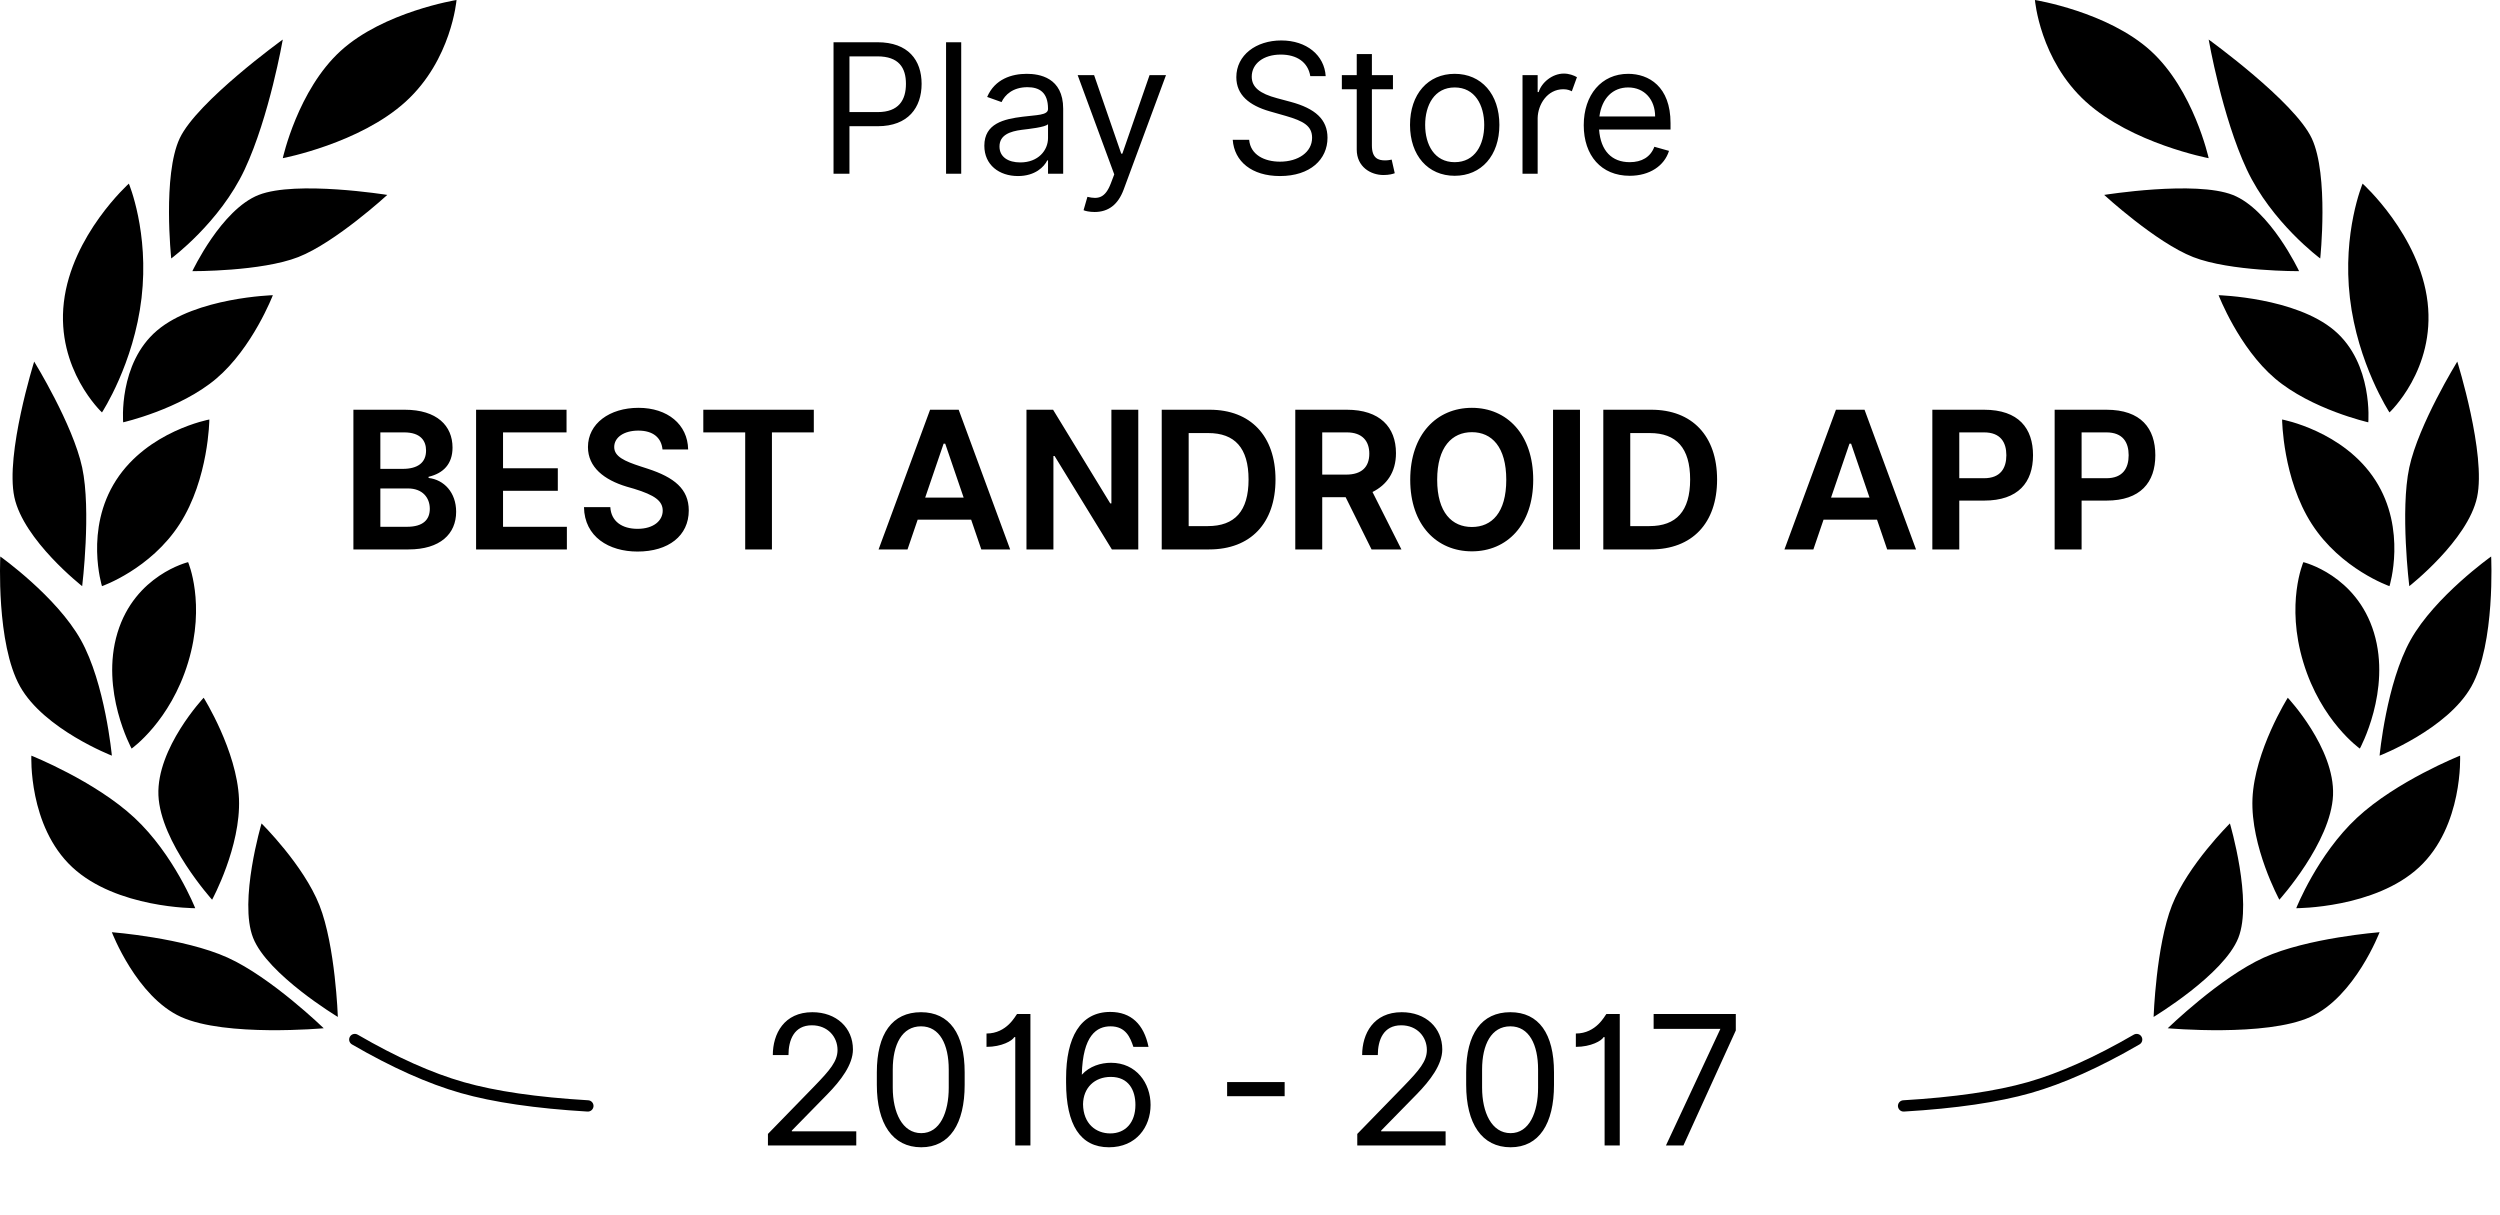 <svg width="177" height="86" viewBox="0 0 177 86" fill="black" xmlns="http://www.w3.org/2000/svg">
<path fill-rule="evenodd" clip-rule="evenodd" d="M24.123 3.6C21.08 6.37 20.021 11.199 20.021 11.199C20.021 11.199 25.47 10.16 28.72 7.199C31.974 4.239 32.322 0 32.322 0C32.322 0 27.166 0.83 24.123 3.6ZM18.318 13.8C15.67 14.838 13.619 19.199 13.619 19.199C13.619 19.199 18.494 19.227 21.119 18.2C23.748 17.172 27.42 13.8 27.42 13.8C27.42 13.8 20.97 12.763 18.318 13.8ZM7.22 29.2C7.22 29.2 3.963 26.168 4.521 21.4C5.08 16.632 9.123 13 9.123 13C9.123 13 10.568 16.438 10.021 21.1C9.474 25.763 7.22 29.2 7.22 29.2ZM1.017 35.199C1.67 38.252 5.818 41.5 5.818 41.5C5.818 41.5 6.47 36.145 5.818 33.1C5.166 30.055 2.42 25.6 2.42 25.6C2.42 25.6 0.365 32.147 1.017 35.199ZM7.92 53.5C7.92 53.5 3.123 51.638 1.42 48.601C-0.284 45.562 0.021 39.4 0.021 39.4C0.021 39.4 3.998 42.226 5.72 45.3C7.443 48.374 7.92 53.5 7.92 53.5ZM17.92 66.399C18.943 69.003 23.92 71.999 23.92 71.999C23.92 71.999 23.748 66.964 22.619 64.1C21.49 61.234 18.517 58.3 18.517 58.3C18.517 58.3 16.892 63.797 17.92 66.399ZM13.822 64.301C13.822 64.301 12.322 60.508 9.521 57.9C6.72 55.293 2.22 53.5 2.22 53.5C2.22 53.5 1.99 58.485 5.119 61.4C8.252 64.314 13.822 64.301 13.822 64.301ZM17.322 12C15.568 15.75 12.123 18.3 12.123 18.3C12.123 18.3 11.502 12.41 12.72 9.8C13.943 7.189 20.021 2.8 20.021 2.8C20.021 2.8 19.076 8.25 17.322 12ZM8.72 29.9C8.72 29.9 8.361 25.743 11.119 23.4C13.877 21.058 19.318 20.9 19.318 20.9C19.318 20.9 17.888 24.619 15.318 26.801C12.752 28.981 8.72 29.9 8.72 29.9ZM8.22 34C5.97 37.492 7.22 41.5 7.22 41.5C7.22 41.5 10.658 40.303 12.72 37.1C14.783 33.897 14.822 29.7 14.822 29.7C14.822 29.7 10.47 30.507 8.22 34ZM9.318 53C9.318 53 7.076 48.898 8.318 44.8C9.56 40.701 13.318 39.8 13.318 39.8C13.318 39.8 14.584 42.728 13.318 46.899C12.056 51.071 9.318 53 9.318 53ZM11.216 56.301C11.357 59.642 15.017 63.7 15.017 63.7C15.017 63.7 17.06 59.944 16.92 56.55C16.775 53.156 14.42 49.4 14.42 49.4C14.42 49.4 11.08 52.959 11.216 56.301ZM22.92 72.8C22.92 72.8 19.216 69.204 16.119 67.8C13.021 66.397 7.92 66 7.92 66C7.92 66 9.662 70.568 12.818 72C15.974 73.431 22.92 72.8 22.92 72.8ZM24.775 73.398C24.662 73.59 24.728 73.834 24.92 73.945C27.736 75.579 30.299 76.726 32.611 77.385C34.92 78.042 37.916 78.48 41.595 78.699C41.818 78.712 42.005 78.544 42.021 78.323C42.033 78.103 41.865 77.913 41.646 77.9C38.017 77.685 35.076 77.255 32.83 76.615C30.588 75.976 28.084 74.856 25.322 73.253C25.131 73.143 24.884 73.207 24.775 73.398Z"/>
<path fill-rule="evenodd" clip-rule="evenodd" d="M24.123 3.6C21.08 6.37 20.021 11.199 20.021 11.199C20.021 11.199 25.47 10.16 28.72 7.199C31.974 4.239 32.322 0 32.322 0C32.322 0 27.166 0.83 24.123 3.6ZM18.318 13.8C15.67 14.838 13.619 19.199 13.619 19.199C13.619 19.199 18.494 19.227 21.119 18.2C23.748 17.172 27.42 13.8 27.42 13.8C27.42 13.8 20.97 12.763 18.318 13.8ZM7.22 29.2C7.22 29.2 3.963 26.168 4.521 21.4C5.08 16.632 9.123 13 9.123 13C9.123 13 10.568 16.438 10.021 21.1C9.474 25.763 7.22 29.2 7.22 29.2ZM1.017 35.199C1.67 38.252 5.818 41.5 5.818 41.5C5.818 41.5 6.47 36.145 5.818 33.1C5.166 30.055 2.42 25.6 2.42 25.6C2.42 25.6 0.365 32.147 1.017 35.199ZM7.92 53.5C7.92 53.5 3.123 51.638 1.42 48.601C-0.284 45.562 0.021 39.4 0.021 39.4C0.021 39.4 3.998 42.226 5.72 45.3C7.443 48.374 7.92 53.5 7.92 53.5ZM17.92 66.399C18.943 69.003 23.92 71.999 23.92 71.999C23.92 71.999 23.748 66.964 22.619 64.1C21.49 61.234 18.517 58.3 18.517 58.3C18.517 58.3 16.892 63.797 17.92 66.399ZM13.822 64.301C13.822 64.301 12.322 60.508 9.521 57.9C6.72 55.293 2.22 53.5 2.22 53.5C2.22 53.5 1.99 58.485 5.119 61.4C8.252 64.314 13.822 64.301 13.822 64.301ZM17.322 12C15.568 15.75 12.123 18.3 12.123 18.3C12.123 18.3 11.502 12.41 12.72 9.8C13.943 7.189 20.021 2.8 20.021 2.8C20.021 2.8 19.076 8.25 17.322 12ZM8.72 29.9C8.72 29.9 8.361 25.743 11.119 23.4C13.877 21.058 19.318 20.9 19.318 20.9C19.318 20.9 17.888 24.619 15.318 26.801C12.752 28.981 8.72 29.9 8.72 29.9ZM8.22 34C5.97 37.492 7.22 41.5 7.22 41.5C7.22 41.5 10.658 40.303 12.72 37.1C14.783 33.897 14.822 29.7 14.822 29.7C14.822 29.7 10.47 30.507 8.22 34ZM9.318 53C9.318 53 7.076 48.898 8.318 44.8C9.56 40.701 13.318 39.8 13.318 39.8C13.318 39.8 14.584 42.728 13.318 46.899C12.056 51.071 9.318 53 9.318 53ZM11.216 56.301C11.357 59.642 15.017 63.7 15.017 63.7C15.017 63.7 17.06 59.944 16.92 56.55C16.775 53.156 14.42 49.4 14.42 49.4C14.42 49.4 11.08 52.959 11.216 56.301ZM22.92 72.8C22.92 72.8 19.216 69.204 16.119 67.8C13.021 66.397 7.92 66 7.92 66C7.92 66 9.662 70.568 12.818 72C15.974 73.431 22.92 72.8 22.92 72.8ZM24.775 73.398C24.662 73.59 24.728 73.834 24.92 73.945C27.736 75.579 30.299 76.726 32.611 77.385C34.92 78.042 37.916 78.48 41.595 78.699C41.818 78.712 42.005 78.544 42.021 78.323C42.033 78.103 41.865 77.913 41.646 77.9C38.017 77.685 35.076 77.255 32.83 76.615C30.588 75.976 28.084 74.856 25.322 73.253C25.131 73.143 24.884 73.207 24.775 73.398Z" transform="translate(176.395) scale(-1 1)"/>
<path d="M6.904 13C9.149 13 10.275 11.899 10.275 10.334C10.275 8.967 9.415 8.064 8.323 7.939V7.857C9.376 7.61 10.019 6.944 10.019 5.789C10.019 4.249 8.922 3.109 6.633 3.109H3.001V13H6.904ZM4.909 4.713H6.59C7.763 4.713 8.145 5.311 8.145 5.997C8.145 6.847 7.57 7.296 6.488 7.296H4.909V4.713ZM8.41 10.122C8.41 10.889 7.942 11.397 6.788 11.397H4.909V8.682H6.86C7.903 8.682 8.41 9.344 8.41 10.122ZM18.115 11.397H13.595V8.851H17.473V7.253H13.595V4.713H18.091V3.109H11.687V13H18.115V11.397ZM24.885 5.92H26.701C26.667 4.147 25.243 2.974 23.185 2.974C21.137 2.974 19.607 4.089 19.607 5.751C19.607 7.176 20.746 8.074 22.355 8.557L22.876 8.707C24.339 9.156 24.9 9.566 24.9 10.257C24.9 10.957 24.262 11.541 23.118 11.541C22.031 11.541 21.248 11.02 21.191 10.006H19.326C19.36 12.111 21.094 13.15 23.118 13.15C25.305 13.15 26.745 12.034 26.745 10.242C26.745 8.711 25.701 7.895 23.842 7.287L23.335 7.122C22.195 6.751 21.466 6.422 21.466 5.751C21.466 5.06 22.161 4.587 23.175 4.587C24.214 4.587 24.803 5.084 24.885 5.92ZM35.598 3.109H27.774V4.713H30.74V13H32.633V4.713H35.598V3.109ZM42.232 13L42.951 10.894H46.738L47.457 13H49.5L45.854 3.109H43.83L40.184 13H42.232ZM44.786 5.514H44.902L46.206 9.33H43.483L44.786 5.514ZM58.57 3.109H56.667V9.74H56.585L52.538 3.109H50.654V13H52.562V6.384H52.644L56.701 13H58.57V3.109ZM63.587 13C66.523 13 68.286 11.141 68.286 8.05C68.286 4.964 66.523 3.109 63.63 3.109H60.23V13H63.587ZM63.524 4.761C65.398 4.761 66.378 5.809 66.378 8.05C66.378 10.291 65.398 11.348 63.495 11.348H62.138V4.761H63.524ZM75.086 13H77.201L75.153 8.934C76.148 8.436 76.815 7.552 76.815 6.181C76.815 4.341 75.675 3.109 73.333 3.109H69.686V13H71.594V9.301H73.251L75.086 13ZM71.594 4.713H73.333C74.448 4.713 74.927 5.345 74.927 6.219C74.927 7.166 74.386 7.702 73.289 7.702H71.594V4.713ZM86.532 8.069C86.532 4.848 84.668 2.974 82.19 2.974C79.703 2.974 77.824 4.848 77.824 8.069C77.824 11.276 79.703 13.135 82.19 13.135C84.668 13.135 86.532 11.276 86.532 8.069ZM84.624 8.069C84.624 10.402 83.596 11.411 82.19 11.411C80.79 11.411 79.732 10.402 79.732 8.069C79.732 5.736 80.79 4.698 82.19 4.698C83.596 4.698 84.624 5.736 84.624 8.069ZM89.843 3.109H87.935V13H89.843V3.109ZM94.851 13C97.787 13 99.55 11.141 99.55 8.05C99.55 4.964 97.787 3.109 94.894 3.109H91.494V13H94.851ZM94.788 4.761C96.662 4.761 97.642 5.809 97.642 8.05C97.642 10.291 96.662 11.348 94.759 11.348H93.402V4.761H94.788ZM106.367 13L107.086 10.894H110.873L111.592 13H113.635L109.989 3.109H107.965L104.319 13H106.367ZM108.922 5.514H109.038L110.342 9.33H107.618L108.922 5.514ZM118.455 9.542C120.87 9.542 121.918 8.253 121.918 6.33C121.918 4.437 120.913 3.109 118.45 3.109H114.79V13H116.697V9.542H118.455ZM116.697 4.713H118.45C119.619 4.713 120.03 5.418 120.03 6.33C120.03 7.243 119.619 7.958 118.455 7.958H116.697V4.713ZM127.115 9.542C129.529 9.542 130.577 8.253 130.577 6.33C130.577 4.437 129.573 3.109 127.11 3.109H123.449V13H125.357V9.542H127.115ZM125.357 4.713H127.11C128.279 4.713 128.689 5.418 128.689 6.33C128.689 7.243 128.279 7.958 127.115 7.958H125.357V4.713Z" transform="translate(22.02 25.9)"/>
<path d="M4.723 8.636C6.887 8.636 7.832 7.309 7.832 5.636C7.832 3.964 6.887 2.691 4.705 2.691H1.596V12H2.723V8.636H4.723ZM2.723 3.691H4.705C6.214 3.691 6.723 4.491 6.723 5.636C6.723 6.782 6.214 7.636 4.723 7.636H2.723V3.691ZM10.636 2.691H9.563V12H10.636V2.691ZM16.782 12H17.855V7.4C17.855 5.182 16.164 4.927 15.273 4.927C14.219 4.927 13.019 5.291 12.473 6.564L13.492 6.927C13.728 6.418 14.291 5.873 15.328 5.873C16.164 5.873 16.782 6.236 16.782 7.4V7.418C16.782 7.873 15.946 7.836 14.982 7.964C13.673 8.127 12.273 8.436 12.273 10.018C12.273 11.382 13.328 12.164 14.655 12.164C15.873 12.164 16.51 11.509 16.728 11.055H16.782V12ZM16.782 9.473C16.782 10.345 16.091 11.2 14.819 11.2C13.964 11.2 13.346 10.818 13.346 10.073C13.346 9.255 14.091 9 14.928 8.891C15.382 8.836 16.601 8.709 16.782 8.491V9.473ZM21.226 12.691C20.826 13.727 20.335 13.818 19.571 13.636L19.298 14.582C19.407 14.636 19.716 14.709 20.08 14.709C21.044 14.709 21.735 14.2 22.135 13.127L25.135 5.018H23.971L22.044 10.582H21.966L20.044 5.018H18.88L21.471 12.046L21.226 12.691ZM35.351 5.091H36.441C36.351 3.618 35.096 2.564 33.296 2.564C31.514 2.564 30.114 3.6 30.114 5.164C30.114 6.418 31.023 7.164 32.478 7.582L33.623 7.909C34.878 8.273 35.478 8.618 35.478 9.455C35.478 10.473 34.496 11.146 33.205 11.146C32.096 11.146 31.114 10.655 31.023 9.6H29.86C29.969 11.127 31.205 12.164 33.205 12.164C35.351 12.164 36.569 10.982 36.569 9.455C36.569 8.164 35.714 7.382 33.951 6.909L33.005 6.655C31.769 6.327 31.205 5.873 31.205 5.127C31.205 4.218 32.023 3.564 33.26 3.564C34.387 3.564 35.187 4.091 35.351 5.091ZM41.203 5.018H39.712V3.527H38.639V5.018H37.585V6.018H38.639V10.291C38.639 11.509 39.621 12.091 40.53 12.091C40.93 12.091 41.185 12.018 41.33 11.964L41.112 11C41.021 11.018 40.876 11.055 40.639 11.055C40.166 11.055 39.712 10.909 39.712 10V6.018H41.203V5.018ZM45.574 12.146C47.465 12.146 48.738 10.709 48.738 8.545C48.738 6.364 47.465 4.927 45.574 4.927C43.684 4.927 42.411 6.364 42.411 8.545C42.411 10.709 43.684 12.146 45.574 12.146ZM45.574 11.182C44.138 11.182 43.483 9.945 43.483 8.545C43.483 7.145 44.138 5.891 45.574 5.891C47.011 5.891 47.665 7.145 47.665 8.545C47.665 9.945 47.011 11.182 45.574 11.182ZM54.23 5.164C54.012 5.036 53.666 4.909 53.303 4.909C52.485 4.909 51.721 5.545 51.521 6.218H51.448V5.018H50.376V12H51.448V8.055C51.467 7.109 52.121 6.018 53.267 6.018C53.576 6.018 53.757 6.109 53.867 6.164L54.23 5.164ZM57.965 12.146C59.383 12.146 60.42 11.436 60.747 10.382L59.711 10.091C59.438 10.818 58.82 11.182 57.965 11.182C56.702 11.182 55.906 10.382 55.797 8.873H60.856V8.418C60.856 5.818 59.311 4.927 57.856 4.927C55.965 4.927 54.711 6.418 54.711 8.564C54.711 10.709 55.947 12.146 57.965 12.146ZM57.856 5.891C59.02 5.891 59.765 6.764 59.765 7.945H55.82C55.993 6.636 56.783 5.891 57.856 5.891Z" transform="translate(57.418 0.3)"/>
<path d="M7.003 11H2.44V10.945L4.949 8.382C5.912 7.4 6.767 6.273 6.767 5.2C6.767 3.673 5.603 2.564 3.894 2.564C1.894 2.564 1.094 4.091 1.094 5.6H2.203C2.203 4.527 2.603 3.491 3.858 3.491C4.985 3.491 5.676 4.309 5.676 5.236C5.676 6.036 5.149 6.655 4.022 7.818L0.749 11.182V12H7.003V11ZM14.677 6.818C14.677 4.091 13.604 2.564 11.586 2.564C9.55 2.564 8.459 4.091 8.459 6.818V7.709C8.459 10.454 9.568 12.127 11.604 12.127C13.623 12.127 14.677 10.454 14.677 7.709V6.818ZM13.55 7.909C13.55 9.655 12.932 11.127 11.604 11.127C10.259 11.127 9.586 9.655 9.586 7.909V6.618C9.586 4.855 10.241 3.564 11.586 3.564C12.914 3.564 13.55 4.855 13.55 6.618V7.909ZM19.333 2.691H18.387C18.278 2.8 17.678 4.073 16.224 4.073V5.018C17.297 5.018 18.06 4.582 18.188 4.327H18.26V12H19.333V2.691ZM26.622 5.018H27.694C27.367 3.418 26.458 2.545 24.985 2.545C22.858 2.545 21.858 4.364 21.858 7.236V7.545C21.858 10.527 22.858 12.127 24.894 12.127C26.822 12.127 27.84 10.691 27.84 9.127C27.84 7.582 26.822 6.145 25.04 6.145C24.312 6.145 23.522 6.386 22.972 6.991C23.035 4.191 24.035 3.564 25.003 3.564C26.094 3.564 26.403 4.364 26.622 5.018ZM25.022 7.145C26.294 7.145 26.767 8.091 26.767 9.127C26.767 10.382 26.058 11.146 24.985 11.146C23.976 11.146 23.076 10.468 23.058 9.077C23.076 7.914 23.872 7.145 25.022 7.145ZM37.332 7.509H33.259V8.509H37.332V7.509ZM48.728 11H44.165V10.945L46.674 8.382C47.638 7.4 48.492 6.273 48.492 5.2C48.492 3.673 47.328 2.564 45.619 2.564C43.619 2.564 42.819 4.091 42.819 5.6H43.928C43.928 4.527 44.328 3.491 45.583 3.491C46.71 3.491 47.401 4.309 47.401 5.236C47.401 6.036 46.874 6.655 45.747 7.818L42.474 11.182V12H48.728V11ZM56.402 6.818C56.402 4.091 55.33 2.564 53.311 2.564C51.275 2.564 50.184 4.091 50.184 6.818V7.709C50.184 10.454 51.293 12.127 53.33 12.127C55.348 12.127 56.402 10.454 56.402 7.709V6.818ZM55.275 7.909C55.275 9.655 54.657 11.127 53.33 11.127C51.984 11.127 51.311 9.655 51.311 7.909V6.618C51.311 4.855 51.966 3.564 53.311 3.564C54.639 3.564 55.275 4.855 55.275 6.618V7.909ZM61.058 2.691H60.112C60.003 2.8 59.403 4.073 57.949 4.073V5.018C59.022 5.018 59.785 4.582 59.913 4.327H59.985V12H61.058V2.691ZM69.274 2.691H63.456V3.745H68.183L64.328 12H65.565L69.274 3.855V2.691Z" transform="translate(53.621 69.1)"/>
</svg>
